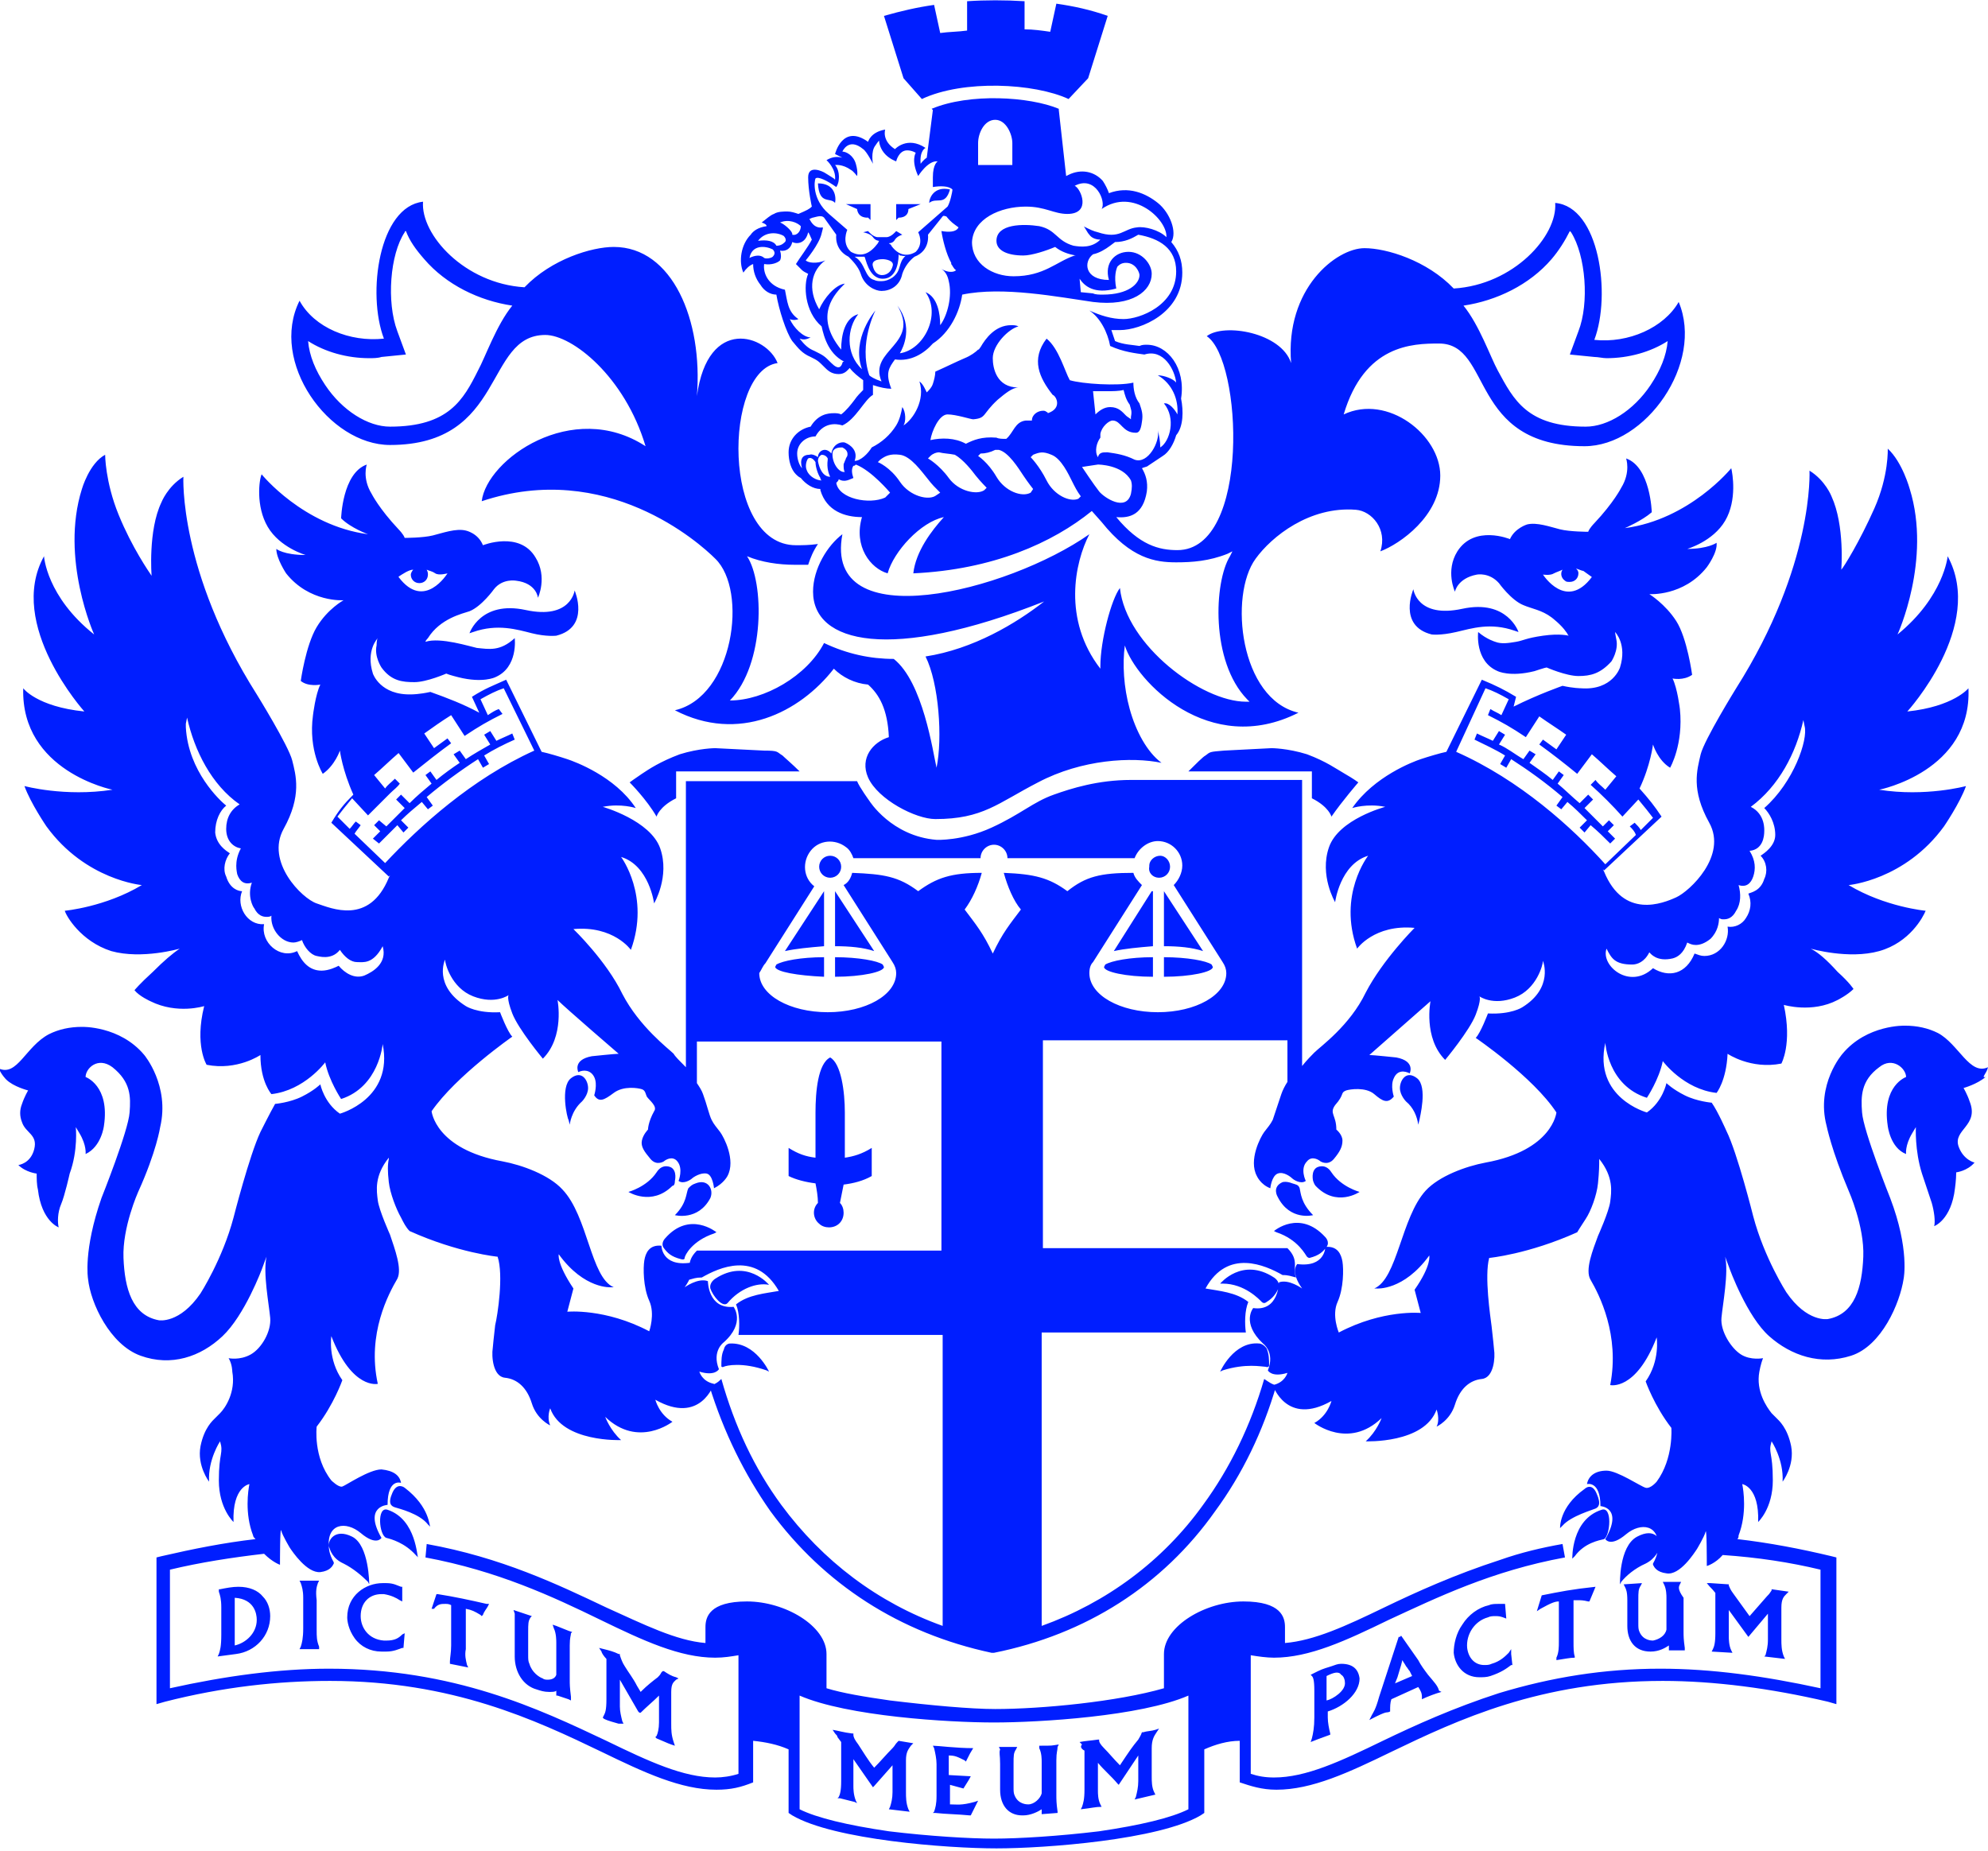<svg version="1.1" id="Layer_1" xmlns:x="ns_extend;" xmlns:i="ns_ai;" xmlns:graph="ns_graphs;" xmlns="http://www.w3.org/2000/svg" xmlns:xlink="http://www.w3.org/1999/xlink" x="0px" y="0px" viewBox="0 0 162.6 151.4" style="enable-background:new 0 0 162.6 151.4;" xml:space="preserve">
 <style type="text/css">
  .st0{fill:#001EFF;}
 </style>
 <path class="st0" d="M148.9,128.4v9.7c-4.6-1-8.9-1.6-13.1-1.6c-4.6,0-8.9,0.7-13.2,2c-3.7,1.2-6.8,2.6-9.5,3.9
	c-3.5,1.7-6.3,3-8.9,3c-0.7,0-1.3-0.1-1.9-0.3v-9.7c0.6,0.1,1.3,0.2,1.9,0.2c2.9,0,5.9-1.4,9.4-3.1c3.9-1.8,8.4-4,14.4-5.1l-0.2-1.1
	c-1.7,0.3-3.4,0.7-5.1,1.3c-3.7,1.2-6.8,2.6-9.5,3.9c-3.1,1.5-5.7,2.7-8.1,2.9v-1.3c0-0.8-0.3-2.1-3.4-2.1s-6.5,2-6.5,4.3v2.8
	c-3.8,1.1-10,1.7-13.8,1.7c-2,0-5.3-0.3-8.6-0.7c-2.1-0.3-3.9-0.6-5.2-1v-2.8c0-2.3-3.4-4.3-6.5-4.3c-3.1,0-3.4,1.3-3.4,2.1v1.3
	c-2.4-0.2-5-1.5-8.1-2.9c-4-1.9-8.6-4.1-14.7-5.2l-0.1,1.1c5.9,1.1,10.4,3.2,14.3,5.1c3.5,1.7,6.5,3.1,9.4,3.1
	c0.7,0,1.3-0.1,1.9-0.2v9.7c-0.6,0.2-1.3,0.3-1.9,0.3c-2.6,0-5.4-1.3-8.9-3c-5.5-2.6-12.4-5.9-22.7-5.9c-4.1,0-8.5,0.6-13,1.6v-9.7
	c2.5-0.6,5.1-1,7.7-1.3c0.7,0.7,1.3,0.9,1.3,0.9c0-0.3,0-3.2,0.1-2.8c0.1,0.4,0.7,1.4,0.7,1.4c0.2,0.3,1.4,2.1,2.5,2
	c0.8-0.1,1-0.5,1.1-0.7l0-0.1c-0.4-0.7-0.4-1.2-0.4-1.2c-0.2-2,1.4-2.2,2.6-1.2c1.3,1.1,1.7,0.4,1.7,0.4c-1.5-2.6,0.5-2.7,0.5-2.7
	c0-2.2,1.1-1.8,1.1-1.8c-0.1-0.6-0.6-1-1.6-1.1c-1,0-2.9,1.3-3.2,1.4s-0.9-0.5-0.9-0.5c-1.5-1.9-1.2-4.4-1.2-4.4
	c1.4-1.8,2.1-3.8,2.1-3.8c-1.2-1.7-0.9-3.6-0.9-3.6c1.7,4.4,3.8,3.9,3.8,3.9c-0.9-4.1,0.9-7.4,1.6-8.6c0.4-0.8-0.2-2.4-0.6-3.6
	c0,0-0.9-2-1-2.8s-0.3-2,0.9-3.5l0,0.1c-0.1,0.5-0.1,1,0,1.9s0.6,2.2,1,2.9c0.2,0.4,0.4,0.8,0.7,1.1c4,1.8,7.2,2.1,7.2,2.1
	c0.5,1.5,0,4.8-0.2,5.6c-0.1,0.8-0.2,1.9-0.2,1.9c-0.1,0.6,0,2.3,1,2.4s1.8,0.8,2.2,2.1s1.5,1.8,1.5,1.8c-0.3-0.7,0-1.4,0-1.4
	c1,2.8,5.8,2.6,5.8,2.6c-0.9-0.8-1.3-1.9-1.3-1.9c2.7,2.6,5.5,0.4,5.5,0.4c-1.1-0.6-1.4-1.8-1.4-1.8c3.7,2.1,4.8-1.3,4.8-1.3
	c-1-0.2-1.2-1-1.2-1c1.3,0.4,1.6-0.2,1.6-0.2c-0.6-1.5,0.4-2.2,0.4-2.2c1.8-1.6,0.8-2.9,0.8-2.9c-2.1,0.2-2.1-2.1-2.1-2.1
	c-0.8-0.3-1.9,0.5-1.9,0.5c1-1.4,0.4-2,0.4-2c-2.3,0.3-2.3-1.4-2.3-1.4c-1-0.1-1.3,0.6-1.4,1.2s-0.1,2.2,0.4,3.3s0,2.5,0,2.5
	c-3.6-1.9-6.7-1.6-6.7-1.6l0.5-1.9c-1.4-2.1-1.2-2.8-1.2-2.8c2.1,2.9,4.3,2.7,4.3,2.7l0.2,0h0c-1.9-0.8-2.1-5.8-4.2-8
	c-1.1-1.2-3.3-2-4.9-2.3c-5.5-1-5.8-4.1-5.8-4.1l0,0c2-2.9,6.6-6.1,6.6-6.1c-0.4-0.4-1-2-1-2c-1.9,0.1-2.8-0.5-2.8-0.5
	c-2.7-1.7-1.7-3.8-1.7-3.8c0,0.3,0.5,2.3,2.3,3c1.8,0.7,2.9-0.1,2.9-0.1s-0.2,0.2,0.3,1.5c0.5,1.3,2.5,3.7,2.5,3.7
	c1.8-1.8,1.2-4.8,1.2-4.8c0.7,0.7,5,4.4,5,4.4c-0.3,0-2.2,0.2-2.2,0.2c-1.6,0.3-1.1,1.3-1.1,1.3c0.4-0.2,1-0.2,1.3,0.4
	c0.3,0.6,0,1.5,0,1.5c0.4,0.6,0.8,0.4,1.6-0.2s2-0.4,2.3-0.3s0.3,0.4,0.4,0.6c0.2,0.3,0.9,0.8,0.6,1.2C53,91.8,53,92.4,53,92.4
	s-0.4,0.4-0.5,0.9s0.2,0.9,0.7,1.5s1.1,0.2,1.1,0.2c0.1-0.1,0.7-0.5,1.1,0c0.5,0.6,0.1,1.6,0.1,1.6c0.4,0.3,1-0.1,1.1-0.2
	s0.7-0.5,1.2-0.4s0.6,1.2,0.6,1.2c0.8-0.4,1.1-1,1.1-1c0.7-1.3-0.3-3.2-0.6-3.6s-0.5-0.6-0.7-1s-0.4-1.3-0.7-2.1
	c-0.1-0.3-0.3-0.6-0.5-0.9v-3.4h20v17.1h-20c-1,1-0.4,1.6-0.7,2.4c0.4-0.1,0.6-0.2,1.1-0.2c1.4-0.8,4.4-2.2,6.3,1.1
	c-1.1,0.2-2.5,0.3-3.5,1.1c0.3,0.7,0.3,1.8,0.2,2.5h16.7v23.8c-5.3-1.9-9.8-5.3-13.2-9.9c-2.2-3-3.8-6.4-4.9-10.3
	c-0.3,0.3-0.6,0.5-1,0.5c1.2,3.9,2.9,7.3,5,10.3c4.4,6,10.6,10,18.1,11.6l0.1,0l0.1,0c7.5-1.5,13.8-5.5,18.1-11.6
	c2.2-3,3.9-6.5,5-10.3c-0.3,0-0.7-0.3-1-0.5c-1.1,3.8-2.8,7.3-5,10.3c-3.3,4.6-7.9,8-13.2,9.9V109h16.7c-0.1-0.7-0.1-1.8,0.2-2.5
	c-1-0.8-2.4-0.9-3.5-1.1c1.8-3.3,4.9-1.9,6.3-1.1c0.5,0,0.7,0.1,1.1,0.2c-0.3-0.8,0.3-1.4-0.7-2.4h-20V85.1h20v3.4
	c-0.2,0.3-0.4,0.7-0.5,1l-0.7,2.1c-0.2,0.4-0.4,0.6-0.7,1s-1.3,2.3-0.6,3.6c0,0,0.3,0.7,1.1,1c0,0,0.1-1,0.6-1.2s1.1,0.3,1.2,0.4
	s0.7,0.5,1.1,0.2c0,0-0.5-1,0.1-1.6c0.4-0.5,1-0.1,1.1,0c0,0,0.6,0.4,1.1-0.2s0.7-1,0.7-1.5s-0.5-0.9-0.5-0.9c0-1.2-0.6-1.3-0.1-2
	c0.8-0.9,0.4-1,0.9-1.2c0.3-0.1,1.6-0.3,2.3,0.3s1.1,0.8,1.6,0.2c0,0-0.3-0.9,0-1.5c0.3-0.7,0.9-0.6,1.3-0.4c0,0,0.5-1-1.1-1.3
	c0,0-1.9-0.2-2.2-0.2l5-4.4c0,0-0.6,3,1.2,4.8c0,0,2-2.4,2.5-3.7c0.5-1.3,0.3-1.5,0.3-1.5s1.1,0.8,2.9,0.1c1.8-0.7,2.3-2.7,2.3-3
	c0,0,0.9,2.2-1.7,3.8c0,0-0.9,0.6-2.8,0.5c0,0-0.6,1.6-1,2c0,0,4.7,3.2,6.6,6.1l0,0c0,0-0.3,3.1-5.8,4.1c-1.6,0.3-3.8,1.1-4.9,2.3
	c-2,2.2-2.3,7.2-4.2,8h0l0.2,0c0,0,2.2,0.2,4.3-2.7c0,0,0.2,0.8-1.2,2.8l0.5,1.9c0,0-3.1-0.3-6.7,1.6c0,0-0.6-1.4-0.1-2.5
	s0.5-2.7,0.4-3.3s-0.4-1.3-1.4-1.2c0,0,0,1.7-2.3,1.4c0,0-0.6,0.6,0.4,2c0,0-1.1-0.8-1.9-0.5c0,0,0,2.4-2.1,2.1c0,0-1,1.2,0.8,2.9
	c0,0,1,0.7,0.4,2.2c0,0,0.3,0.6,1.6,0.2c0,0-0.2,0.8-1.2,1c0,0,1.1,3.4,4.8,1.3c0,0-0.3,1.2-1.4,1.8c0,0,2.8,2.2,5.5-0.4
	c0,0-0.4,1.1-1.3,1.9c0,0,4.8,0.2,5.8-2.6c0,0,0.3,0.8,0,1.4c0,0,1.1-0.5,1.5-1.8s1.2-2,2.2-2.1s1.1-1.8,1-2.4c0,0-0.1-1.1-0.2-1.9
	s-0.6-4.1-0.2-5.6c0,0,3.2-0.3,7.2-2.1c0,0,0.3-0.5,0.7-1.1s0.9-1.9,1-2.9s0.1-1.5,0.1-1.9l0-0.1c1.2,1.5,1,2.7,0.9,3.5
	s-1,2.8-1,2.8c-0.4,1.1-1.1,2.8-0.6,3.6c0.7,1.2,2.4,4.5,1.6,8.6c0,0,2.1,0.5,3.8-3.9c0,0,0.3,1.9-0.9,3.6c0,0,0.7,2,2.1,3.8
	c0,0,0.2,2.5-1.2,4.4c0,0-0.5,0.6-0.9,0.5s-2.3-1.4-3.2-1.4c-1,0-1.5,0.5-1.6,1.1c0,0,1.1-0.3,1.1,1.8c0,0,1.9,0.1,0.4,2.7
	c0,0,0.4,0.7,1.7-0.4c1.2-1,2.8-0.8,2.6,1.2c0,0,0,0.5-0.4,1.2l0,0.1c0.1,0.2,0.3,0.6,1.1,0.7c1.1,0.2,2.3-1.7,2.5-2
	c0,0,0.6-1,0.7-1.4c0.1-0.4,0.1,2.5,0.1,2.8c0,0,0.7-0.2,1.3-0.9C143.8,127.4,146.4,127.8,148.9,128.4L148.9,128.4z M97.2,143.9v4.1
	c-1.4,0.7-3.9,1.3-7.3,1.8c-3.3,0.4-6.6,0.6-8.6,0.6s-5.3-0.2-8.6-0.6c-3.4-0.5-5.9-1.1-7.3-1.8v-9.3c3.9,1.7,12.2,2.2,15.9,2.2
	s12-0.5,15.9-2.2V143.9z M29.8,79.8c-0.8,0.3-1.6-0.2-2.1-0.8c-0.2,0.1-0.8,0.4-1.4,0.4c-1,0-1.6-0.7-2-1.6c-1.4,0.7-3-0.7-2.7-2.2
	c-1.4,0.1-2.3-1.5-1.8-2.7c-0.3,0-1-0.2-1.3-1.2c-0.3-0.6-0.1-1.4,0.3-1.9c-0.3-0.2-1.1-0.7-1.2-1.7c0-1,0.4-1.8,0.9-2.2
	c-0.5-0.4-3.1-2.8-3.3-6.4c0,0,0-0.2,0-0.3c0,0,0.1-0.5,0.1-0.5c0.6,2.7,2,5.5,4.3,7.1c-0.7,0.4-1.1,1.1-1.1,2c0,1,0.6,1.5,1.2,1.6
	c-0.6,1.1-0.3,2-0.3,2.1c0.2,0.6,0.6,0.9,1.2,0.7c-0.4,1.1,0.1,2,0.2,2.1c0.3,0.6,0.7,0.7,1,0.7c0.1,0,0.3,0,0.4-0.1
	c-0.1,1.1,0.8,2.2,1.8,2.2c0.2,0,0.5-0.1,0.7-0.2c0.2,0.6,0.7,1.2,1.2,1.3c0.1,0,1.2,0.4,1.9-0.5c0.4,0.6,0.9,1,1.4,1
	c0.5,0,1.3,0.2,2.1-1.3C31.7,78.8,30.5,79.5,29.8,79.8L29.8,79.8z M31.5,70.6l-2.5-2.4c0.1-0.2,0.3-0.4,0.5-0.7l-0.4-0.3
	c-0.2,0.2-0.3,0.4-0.5,0.6l-1-1c0.3-0.4,0.7-0.9,1.2-1.5l1.3,1.4c0.6-0.6,1.2-1.2,1.8-1.8c0.3-0.3,0.6-0.5,0.8-0.8l-0.4-0.4
	c-0.3,0.3-0.6,0.5-0.8,0.8l-0.9-1.1c0.7-0.6,1.3-1.2,2-1.8l1.2,1.6c1-0.8,2-1.6,3.1-2.4l-0.3-0.4c-0.4,0.3-0.7,0.5-1.1,0.8l-0.8-1.2
	c0.7-0.5,1.4-1,2.2-1.5l1.1,1.7c1.2-0.8,1.9-1.2,3.1-1.8L40.8,58c-0.3,0.1-0.6,0.3-0.9,0.5l-0.6-1.3c0.7-0.4,1.3-0.7,1.9-0.9
	l2.5,5.1C38.6,63.7,34.3,67.6,31.5,70.6L31.5,70.6z M62.6,78.8l4-6.3c-0.9-0.7-1-2-0.3-2.9c0.7-0.9,2-1,2.9-0.3
	c0.3,0.2,0.5,0.6,0.6,0.9h10.4v0c0-0.6,0.5-1.1,1.1-1.1c0.6,0,1.1,0.5,1.1,1.1v0h10.4c0.3-0.8,1.1-1.4,1.9-1.4c1.1,0,2,0.9,2,2
	c0,0.6-0.3,1.2-0.7,1.6l4,6.3c0.2,0.3,0.3,0.6,0.3,0.9c0,1.8-2.5,3.2-5.6,3.2s-5.6-1.4-5.6-3.2c0-0.4,0.1-0.7,0.3-0.9l4-6.3
	c-0.3-0.3-0.6-0.6-0.7-1c-2.7,0-3.9,0.3-5.4,1.5c-1.5-1.1-2.7-1.4-5.2-1.5c0.3,1.1,0.8,2.3,1.4,3c-0.9,1.2-1.5,1.9-2.3,3.6
	c-0.8-1.7-1.4-2.4-2.3-3.6c0.6-0.8,1.1-1.9,1.4-3c-2.5,0-3.7,0.4-5.2,1.5c-1.6-1.2-2.8-1.4-5.4-1.5c-0.1,0.4-0.3,0.8-0.7,1l4,6.3
	c0.2,0.3,0.3,0.6,0.3,0.9c0,1.8-2.5,3.2-5.6,3.2s-5.6-1.4-5.6-3.2C62.3,79.3,62.4,79,62.6,78.8L62.6,78.8z M121.5,56.3
	c0.6,0.2,1.2,0.5,1.9,0.9l-0.6,1.3c-0.3-0.2-0.6-0.3-0.9-0.5l-0.2,0.5c1.2,0.6,1.9,1,3.1,1.8l1.1-1.7c0.7,0.5,1.5,1,2.2,1.5
	l-0.8,1.2l-1.1-0.8l-0.3,0.4c1.1,0.8,2,1.5,3.1,2.4l1.2-1.6c0.7,0.6,1.3,1.2,2,1.8l-0.9,1.1c-0.3-0.3-0.6-0.5-0.8-0.8l-0.4,0.4
	c0.9,0.8,1.8,1.7,2.6,2.6l1.3-1.4c0.5,0.6,0.9,1.1,1.2,1.5l-1,1c-0.1-0.2-0.3-0.4-0.5-0.6l-0.4,0.3c0.2,0.2,0.4,0.4,0.5,0.7
	l-2.5,2.4c-2.7-3-7-6.9-12.2-9.2L121.5,56.3z M131.4,77.6c0.4,0.8,0.7,1.3,2.1,1.3c0.4,0,1-0.2,1.4-1c0.1,0.1,0.6,0.8,1.9,0.5
	c0.4-0.1,0.9-0.4,1.2-1.3c0.2,0.1,0.4,0.2,0.7,0.2s0.7-0.1,1.2-0.5c0.6-0.6,0.7-1.3,0.7-1.7c0.2,0.1,0.2,0.1,0.4,0.1
	c0.3,0,0.7-0.1,1-0.7c0.4-0.6,0.4-1.4,0.2-2.1c0.6,0.2,1-0.1,1.2-0.7c0.2-0.6,0.2-1.3-0.3-2.1c1.1-0.1,1.2-1.2,1.2-1.6
	c0-0.1,0.1-1.4-1.1-2c2.3-1.7,3.7-4.4,4.3-7.1c0,0,0.1,0.5,0.1,0.5c0.3,1.1-0.9,4.6-3.3,6.7c0.4,0.4,0.9,1.2,0.9,2.2
	c0,0.9-0.9,1.5-1.2,1.7c0.5,0.5,0.6,1.3,0.3,1.9c-0.3,1-1.1,1.1-1.3,1.2c0.3,0.7,0.2,1.4-0.2,2c-0.3,0.5-0.9,0.8-1.5,0.7
	c0.2,1.1-0.6,2.4-1.9,2.4c-0.3,0-0.5-0.1-0.8-0.2c-0.7,1.7-2.1,2-3.4,1.2C133.3,81,130.9,79,131.4,77.6L131.4,77.6z M33.2,46.8
	c0.2-0.1,0.4-0.2,0.6-0.2c-0.1,0.1-0.2,0.3-0.2,0.4c0,0.4,0.3,0.7,0.7,0.7c0.4,0,0.7-0.3,0.7-0.7c0-0.1,0-0.2-0.1-0.4
	c0.2,0.1,0.4,0.1,0.7,0.3c0.3,0.2,1,0,1,0l0,0c0,0-1.9,3.1-4,0.3C32.5,47.2,33.2,46.8,33.2,46.8z M126.2,47L126.2,47
	c0,0,0.6,0.1,0.9-0.1c0.2-0.1,0.5-0.2,0.7-0.3c-0.2,0.3-0.1,0.7,0.2,0.9c0.1,0.1,0.2,0.1,0.4,0.1c0.4,0,0.7-0.3,0.7-0.7
	c0-0.2-0.1-0.3-0.2-0.4c0.3,0.1,0.5,0.2,0.6,0.2l0.7,0.5C128.1,50,126.2,47,126.2,47L126.2,47z M162.6,87.3
	c-1.5,0.7-2.4-1.9-4.1-2.8c-0.8-0.4-1.7-0.6-2.7-0.6c0,0-3.1-0.1-5.1,2.3c0,0-2.2,2.5-1.3,5.9c0,0,0.4,2,1.8,5.3
	c0,0,1.3,2.9,1.2,5.4s-0.7,4.7-2.9,5.1c0,0-1.7,0.3-3.4-2.2c0,0-1.8-2.8-2.7-6.2c0,0-1.3-5.2-2.2-7c0,0-0.7-1.6-1.2-2.3
	c0,0-1.2-0.1-2.2-0.6s-1.5-1-1.5-1s-0.3,1.5-1.6,2.4c0,0-4.4-1.2-3.4-5.7c0,0,0.2,3.5,3.4,4.5c0,0,1-1.5,1.3-3c0,0,1.7,2.3,4.4,2.6
	c0,0,0.8-1,0.9-3.2c0,0,1.9,1.3,4.4,0.8c0,0,0.9-1.6,0.2-4.8c0,0,2.3,0.7,4.4-0.4c0,0,0.8-0.4,1.3-0.9c0,0-0.3-0.5-1.3-1.4
	c-0.9-1-1.6-1.6-2.2-1.9c0,0,3.1,0.9,5.6,0.2c2.5-0.7,3.6-2.8,3.8-3.3c0,0-3.3-0.3-6.3-2.1c0,0,4.6-0.4,7.8-4.8c0,0,1.3-1.9,1.8-3.3
	c0,0-3.3,0.9-7.1,0.3c0,0,7.6-1.5,7.3-8.3c0,0-1.2,1.5-5,1.9c0,0,6.4-7,3.3-12.7c0,0-0.3,3.3-4.1,6.4c0,0,2.8-6.1,1-11.9
	c0,0-0.6-2.2-1.8-3.3c0,0,0.1,2.2-1.1,4.9s-2.5,4.8-2.7,5c0,0,0.3-3.6-0.8-6c0,0-0.5-1.3-1.8-2.1c0,0,0.4,7.7-6,17.8
	c0,0-2.6,4.2-2.9,5.4c-0.3,1.3-0.8,2.9,0.7,5.6s-1.6,5.6-2.7,6.1s-4.3,1.8-5.9-2.1l-0.1-0.2l0.1,0.1l4.7-4.4c-0.6-0.9-1-1.4-1.8-2.3
	c0.9-1.9,1.1-3.6,1.1-3.6s0.4,1.3,1.4,1.9c0,0,1.1-1.9,0.8-4.8c0,0-0.2-1.7-0.6-2.5c0,0,0.9,0.2,1.6-0.3c0,0-0.4-3-1.3-4.4
	s-2.2-2.2-2.2-2.2s2.8,0.2,4.7-2.2c0,0,0.9-1.2,0.8-2c0,0-0.7,0.5-2.4,0.5c0,0,2.1-0.6,3.1-2.3s0.6-3.9,0.5-4.3c0,0-3.4,4.2-8.7,4.9
	c0,0,1.4-0.6,2.2-1.3c0,0-0.1-3.7-2.1-4.4c0,0,0.4,1.1-0.4,2.4c0,0-0.6,1.2-2.2,2.9c0,0-0.4,0.4-0.5,0.7c0,0-1.5,0-2.3-0.2
	s-1.9-0.6-2.7-0.4c0,0-1,0.3-1.4,1.2c0,0-2.9-1.2-4.3,1c-1,1.6-0.2,3.3-0.2,3.3s0.2-1.1,1.8-1.4c0,0,1-0.2,1.8,0.7c0,0,1,1.4,2,1.8
	c0.7,0.3,1.5,0.4,2.3,1c0,0,0.8,0.6,1.2,1.2c0.1,0.1,0.1,0.2,0.2,0.3c0,0-0.7-0.2-2.1,0s-1.6,0.4-2.2,0.5s-1.2,0.2-1.7,0
	c0,0-0.7-0.2-1.4-0.8c0,0-0.3,2.4,1.6,3.2c0,0,1,0.5,3,0c0,0,0.9-0.3,1-0.3c0,0,1.6,0.7,2.6,0.7c1,0,1.8-0.2,2.7-1.2
	c0,0,0.6-0.9,0.4-1.8c0,0-0.1-0.5-0.1-0.6c0,0,1,1,0.4,2.9c0,0-0.6,1.9-3.2,1.7c0,0-0.6,0-1.5-0.2c0,0-2,0.7-4,1.7L124,57
	c-1-0.6-1.6-0.9-2.8-1.4l-2.9,5.9c-0.5,0.1-1.5,0.4-2.1,0.6c-0.6,0.2-3.8,1.4-5.6,4c0,0,1.2-0.4,2.7-0.1c0,0-3.8,1-4.6,3.3
	s0.5,4.5,0.5,4.5s0.4-3.1,2.7-3.8c0,0-2.5,3.2-0.9,7.6c0,0,1.4-2,4.7-1.7c0,0-2.6,2.6-4,5.3c-1.3,2.7-3.7,4.4-4.2,4.9
	c-0.2,0.2-0.6,0.6-1,1.1V63.8h-14c-2.7,0-4.9,0.7-6.3,1.2c-1.7,0.6-2.7,1.6-5.1,2.7s-4.5,1-4.5,1c-3.7-0.3-5.5-3.2-5.5-3.2
	s-0.8-1.1-1-1.6H56.1v23.4c-0.5-0.5-0.9-0.9-1-1.1c-0.4-0.4-2.8-2.2-4.2-4.9c-1.3-2.7-4-5.3-4-5.3c3.3-0.3,4.7,1.7,4.7,1.7
	c1.6-4.4-0.8-7.6-0.8-7.6c2.3,0.7,2.7,3.8,2.7,3.8s1.3-2.2,0.5-4.5S49.3,66,49.3,66c1.5-0.3,2.7,0.1,2.7,0.1c-1.7-2.6-5-3.8-5.6-4
	c-0.6-0.2-1.6-0.5-2.1-0.6l-2.9-5.9c-1.1,0.5-1.7,0.7-2.8,1.4l0.6,1.3c-1.3-0.7-2.6-1.2-4-1.7c-0.9,0.2-1.5,0.2-1.5,0.2
	c-2.6,0.1-3.2-1.7-3.2-1.7c-0.6-1.9,0.4-2.9,0.4-2.9c-0.1,0.1-0.1,0.6-0.1,0.6c-0.2,0.9,0.4,1.8,0.4,1.8c0.8,1.1,1.7,1.2,2.7,1.2
	s2.6-0.7,2.6-0.7c0.2,0.1,1,0.3,1,0.3c2,0.5,3,0,3,0c1.9-0.8,1.6-3.2,1.6-3.2c-1.2,1.1-2.1,0.9-3.1,0.8c-0.5-0.1-3-0.9-4.2-0.5
	c0-0.1,0.2-0.3,0.2-0.3c1-1.6,2.8-2,3.4-2.2c1-0.4,2-1.8,2-1.8c0.7-0.9,1.8-0.7,1.8-0.7c1.7,0.2,1.8,1.4,1.8,1.4s0.8-1.7-0.2-3.3
	c-1.3-2.2-4.3-1-4.3-1c-0.4-1-1.4-1.2-1.4-1.2c-0.8-0.2-1.9,0.2-2.7,0.4s-2.3,0.2-2.3,0.2c-0.1-0.3-0.5-0.7-0.5-0.7
	c-1.6-1.7-2.2-2.9-2.2-2.9c-0.8-1.3-0.4-2.4-0.4-2.4c-2,0.7-2.1,4.4-2.1,4.4c0.8,0.8,2.2,1.3,2.2,1.3c-5.3-0.7-8.7-4.9-8.7-4.9
	c-0.2,0.4-0.5,2.6,0.5,4.3s3.1,2.3,3.1,2.3c-1.8,0-2.4-0.5-2.4-0.5c0,0.8,0.8,2,0.8,2c1.9,2.4,4.7,2.2,4.7,2.2s-1.3,0.7-2.2,2.2
	s-1.3,4.4-1.3,4.4c0.6,0.5,1.6,0.3,1.6,0.3c-0.4,0.8-0.6,2.5-0.6,2.5c-0.4,2.9,0.8,4.8,0.8,4.8c1-0.7,1.4-1.9,1.4-1.9
	s0.2,1.6,1.1,3.6c-0.8,0.8-1.2,1.3-1.8,2.3l4.7,4.4l0.1-0.1l-0.1,0.2c-1.6,3.9-4.7,2.5-5.9,2.1s-4.2-3.4-2.7-6.1s1-4.4,0.7-5.6
	c-0.3-1.2-2.9-5.4-2.9-5.4c-6.4-10.1-6-17.8-6-17.8c-1.3,0.8-1.8,2.1-1.8,2.1c-1.1,2.3-0.8,6-0.8,6c-0.2-0.3-1.6-2.3-2.7-5
	s-1.1-4.9-1.1-4.9C7.3,37.9,6.7,40,6.7,40c-1.8,5.7,1,11.9,1,11.9c-3.9-3.1-4.1-6.4-4.1-6.4c-3.1,5.6,3.3,12.7,3.3,12.7
	c-3.9-0.4-5-1.9-5-1.9c-0.2,6.8,7.3,8.3,7.3,8.3C5.3,65.2,2,64.3,2,64.3c0.5,1.4,1.8,3.3,1.8,3.3c3.2,4.4,7.8,4.8,7.8,4.8
	c-3,1.8-6.3,2.1-6.3,2.1c0.1,0.4,1.3,2.5,3.8,3.3c2.5,0.7,5.6-0.2,5.6-0.2c-0.6,0.4-1.3,1-2.2,1.9C11.4,80.5,11,81,11,81
	c0.4,0.5,1.3,0.9,1.3,0.9c2.2,1.1,4.4,0.4,4.4,0.4c-0.8,3.2,0.2,4.8,0.2,4.8c2.5,0.5,4.4-0.8,4.4-0.8c0,2.2,0.9,3.2,0.9,3.2
	c2.7-0.3,4.4-2.6,4.4-2.6c0.3,1.5,1.3,3,1.3,3c3.1-1,3.4-4.5,3.4-4.5c0.9,4.5-3.5,5.7-3.5,5.7c-1.3-0.9-1.6-2.4-1.6-2.4
	s-0.5,0.5-1.5,1s-2.2,0.6-2.2,0.6c-0.4,0.7-1.2,2.3-1.2,2.3c-0.9,1.9-2.2,7-2.2,7c-0.9,3.4-2.7,6.2-2.7,6.2
	c-1.7,2.5-3.4,2.2-3.4,2.2c-2.2-0.4-2.8-2.6-2.9-5.1c-0.1-2.5,1.2-5.4,1.2-5.4c1.5-3.3,1.8-5.3,1.8-5.3c0.8-3.4-1.3-5.9-1.3-5.9
	c-2-2.4-5.1-2.3-5.1-2.3c-1,0-1.9,0.2-2.7,0.6c-1.9,1-2.6,3.5-4.1,2.8c0.2,0.5,0.6,0.9,0.6,0.9c0.6,0.6,1.8,0.9,1.8,0.9
	s-0.3,0.5-0.5,1.1c-0.2,0.5-0.2,1,0,1.5c0.3,0.9,1.3,1,1,2.2s-1.3,1.3-1.3,1.3C2.1,95.9,3,96,3,96c0,0.4,0,0.9,0.1,1.3
	c0.3,2.6,1.7,3.1,1.7,3.1c-0.1-0.4-0.1-1.2,0.2-1.9S5.7,96,5.7,96c0.7-1.9,0.5-3.8,0.5-3.8l0.3,0.5c0.6,1,0.5,1.7,0.5,1.7
	c1.3-0.6,1.5-2.3,1.5-2.3c0.5-3.3-1.5-4-1.5-4c0-0.7,1-1.7,2.2-0.8c1.5,1.2,1.5,2.4,1.4,3.7c-0.1,1.5-2.3,7-2.3,7
	c-1.5,4.3-1.1,6.6-1.1,6.6c0.2,2,1.8,5.4,4.3,6.3s4.9,0.1,6.7-1.6s3.2-5.4,3.3-5.7s0.3-0.8,0.3-0.8c-0.3,1.3,0.2,3.9,0.3,5
	c0.1,1.1-0.7,2.5-1.6,3s-1.8,0.3-1.8,0.3c0.3,0.5,0.3,1.1,0.3,1.1c0.3,1.7-0.6,3-1,3.4c-0.1,0.1-0.4,0.4-0.4,0.4
	c-0.2,0.2-0.9,0.8-1.2,2.3c-0.3,1.6,0.7,2.9,0.7,2.9c-0.1-1.8,0.9-3.3,0.9-3.3c0.3,1-0.1,0.9-0.1,3.2c0,2.3,1.2,3.4,1.2,3.4
	c-0.1-2.9,1.3-3.1,1.3-3.1c-0.1,0.5-0.4,2.4,0.3,4.2c0,0.1,0.1,0.2,0.2,0.3c-2.6,0.3-5.1,0.8-7.7,1.4l-0.4,0.1v12l0.7-0.2
	c4.7-1.2,9.2-1.7,13.5-1.7c10,0,16.8,3.2,22.2,5.8c3.5,1.7,6.5,3.1,9.4,3.1c1.2,0,2-0.2,3-0.6v-3.4c1,0.1,2,0.3,2.9,0.7v5.2l0.3,0.2
	c3.4,2,12.7,2.7,16.7,2.7s13.3-0.7,16.7-2.7l0.3-0.2v-5.2c0.9-0.4,1.9-0.7,2.9-0.7v3.4c0.9,0.3,1.8,0.6,3,0.6c2.9,0,5.9-1.4,9.4-3.1
	c5.4-2.6,12.2-5.8,22.2-5.8c4.2,0,8.8,0.6,13.5,1.7l0.7,0.2v-12l-0.4-0.1c-2.5-0.6-5.1-1.1-7.7-1.4c0.1-0.1,0.1-0.2,0.1-0.3
	c0.7-1.8,0.4-3.7,0.3-4.2c0,0,1.4,0.2,1.3,3.1c0,0,1.2-1.1,1.2-3.4c0-2.4-0.4-2.2-0.1-3.2c0,0,1,1.5,0.9,3.3c0,0,1-1.3,0.7-2.9
	c-0.3-1.5-1-2.1-1.2-2.3c0,0-0.3-0.3-0.4-0.4c-0.4-0.5-1.3-1.8-1-3.4c0,0,0.1-0.6,0.3-1.1c0,0-1,0.2-1.8-0.3s-1.7-1.9-1.6-3
	c0.1-1.1,0.6-3.7,0.3-5l0.3,0.8c0.1,0.3,1.5,4.1,3.3,5.7s4.2,2.4,6.7,1.6s4-4.3,4.3-6.3c0,0,0.5-2.4-1.1-6.6c0,0-2.2-5.5-2.3-7
	c-0.1-1.3-0.1-2.6,1.4-3.7c1.1-0.9,2.2,0.1,2.2,0.8c0,0-2,0.7-1.5,4c0,0,0.2,1.8,1.5,2.3c0,0-0.1-0.7,0.5-1.7l0.3-0.5
	c0,0-0.1,1.9,0.5,3.8l0.8,2.4c0.2,0.7,0.3,1.5,0.2,1.9c0,0,1.4-0.5,1.7-3.1c0,0,0.1-0.7,0.1-1.3c0,0,0.9-0.1,1.5-0.8
	c0,0-0.9-0.2-1.3-1.3c-0.5-1.4,1.7-1.7,0.9-3.7c-0.2-0.6-0.5-1.1-0.5-1.1s1.1-0.3,1.8-0.9C162,88.2,162.5,87.8,162.6,87.3
	L162.6,87.3z M131.7,69l0.4-0.4c-0.2-0.2-0.4-0.4-0.6-0.6l0.5-0.5l-0.4-0.4l-0.5,0.5c-0.5-0.5-1-1-1.5-1.5l0.7-0.7l-0.4-0.4
	l-0.7,0.7c-0.6-0.5-1.2-1.1-1.8-1.6l0.5-0.7l-0.4-0.3l-0.5,0.7c-0.6-0.5-1.2-0.9-1.9-1.4l0.5-0.7l-0.5-0.3l-0.5,0.7
	c-0.7-0.4-1.3-0.9-2-1.2l0.5-0.8l-0.5-0.3l-0.5,0.8c-0.4-0.2-0.9-0.4-1.3-0.6l-0.2,0.5c0.8,0.4,1.7,0.8,2.5,1.3l-0.4,0.7l0.5,0.3
	l0.4-0.7c1.4,0.9,2.8,1.9,4.2,3.1l-0.5,0.7l0.4,0.3l0.5-0.6c0.6,0.5,1.1,1,1.6,1.5l-0.6,0.6l0.4,0.4l0.5-0.6
	C130.7,68,131.2,68.5,131.7,69L131.7,69z M117.1,51.9c0,0,0.7,0.1,2-0.2s2.8-0.8,4.8-0.1l0.3,0.1c0,0-0.9-2.7-4.6-1.9s-4-1.6-4-1.6
	S114.3,51.2,117.1,51.9L117.1,51.9z M134.6,127.9c0.8-0.4,1.1-1.1,1.2-1.4c0.1-0.5-0.4-1.6-1.9-0.8s-1.4,3.9-1.4,3.9l0.1-0.2
	C133,128.9,133.7,128.3,134.6,127.9z M131,123.5c-2.5,0.8-2.4,4-2.4,4l0.2-0.2c0.8-1.1,2-1.3,2.4-1.4
	C131.7,125.6,131.9,123.2,131,123.5z M130.6,122.2c-0.4-1-1-0.4-1-0.4c-2.1,1.5-2,3.2-2,3.2l0.2-0.2c0.7-0.8,2.5-1.3,2.7-1.4
	S131,123.1,130.6,122.2L130.6,122.2z M103,109.9c-2.1-0.2-3.2,2.3-3.2,2.3l0.2-0.1c1.9-0.6,3.2-0.3,3.5-0.3c0.3,0.1,0.3-0.1,0.3-0.1
	c0-0.5,0-0.9-0.2-1.4C103.3,109.9,103,109.9,103,109.9z M103.2,106.5c0.2,0.2,0.4,0,0.4,0c0.5-0.3,0.8-0.7,1-1.2
	c0.1-0.5-0.4-0.8-0.4-0.8c-2.6-1.7-4.4,0.5-4.4,0.5l0.2,0C101.8,105,103,106.3,103.2,106.5z M107.1,102.9c0.8-0.2,1.1-0.5,1.4-0.9
	s-0.1-0.8-0.1-0.8c-2.1-2.3-4.2-0.5-4.2-0.5l0.2,0.1c1.8,0.6,2.4,1.9,2.5,2S107.1,102.9,107.1,102.9z M107.4,99.4
	c-1-1-1-1.8-1.1-2.2c-0.1-0.3-0.3-0.3-0.6-0.4c-0.5-0.2-0.8-0.1-0.8-0.1c-0.9,0.4-0.4,1.2-0.4,1.2C105.5,99.9,107.4,99.4,107.4,99.4
	z M116,92l0.1-0.4c0-0.1,0.7-2.7-0.2-3.4c-0.9-0.7-1.4,0.2-1.4,0.8c0,0.6,0.5,1.1,0.5,1.1C115.6,90.6,115.9,91.3,116,92L116,92z
	 M107.6,97c1.7,1.8,3.6,0.5,3.6,0.5s-1.5-0.4-2.3-1.6c-0.5-0.8-1.2-0.4-1.2-0.4c-0.5,0.3-0.3,1.1-0.3,1.1
	C107.5,96.9,107.6,97,107.6,97z M108.9,66.8c0.9-1.3,2.2-2.8,2.2-2.8s-0.4-0.3-1.1-0.7s-1.5-1-3.1-1.6c-1.6-0.5-2.9-0.5-2.9-0.5
	l-3.9,0.2c-1.2,0.1-1.1,0.1-1.5,0.4c-0.2,0.1-0.8,0.7-1.4,1.3h10.1v2.2C108.7,66,108.9,66.8,108.9,66.8z M33.4,67.7l-0.6-0.6
	c0.5-0.5,1.1-1,1.7-1.5l0.5,0.6l0.4-0.3l-0.5-0.7c1.3-1.1,2.8-2.2,4.2-3.1l0.4,0.7l0.5-0.3l-0.4-0.7c0.8-0.5,1.6-0.9,2.5-1.3
	l-0.2-0.5c-0.4,0.2-0.9,0.4-1.3,0.6l-0.5-0.8l-0.5,0.3l0.5,0.8c-0.7,0.4-1.4,0.8-2,1.2l-0.5-0.7l-0.5,0.3l0.5,0.7
	c-0.6,0.4-1.3,0.9-1.9,1.4l-0.5-0.7l-0.4,0.3l0.5,0.7c-0.6,0.5-1.2,1-1.8,1.6l-0.7-0.7l-0.4,0.4l0.7,0.7c-0.5,0.5-1,1-1.5,1.5
	L31,67.1l-0.4,0.4l0.5,0.5l-0.6,0.6L31,69c0.5-0.5,1-1,1.5-1.5l0.5,0.6L33.4,67.7z M43,49.9c-3.7-0.8-4.6,1.9-4.6,1.9l0.3-0.1
	c2-0.7,3.6-0.2,4.8,0.1s2,0.2,2,0.2c2.8-0.7,1.5-3.7,1.5-3.7S46.7,50.7,43,49.9z M30.1,129.4l0.1,0.2c0,0,0-3.2-1.4-3.9
	s-2,0.3-1.9,0.8c0.1,0.3,0.3,1,1.2,1.4C28.9,128.3,29.6,128.9,30.1,129.4z M31.7,123.5c-0.9-0.3-0.7,2.1-0.1,2.3
	c0.4,0.1,1.5,0.4,2.4,1.4l0.2,0.2C34.1,127.5,34.1,124.3,31.7,123.5L31.7,123.5z M33.1,121.7c0,0-0.6-0.5-1,0.4s-0.1,1.1,0.2,1.2
	s2,0.5,2.7,1.4l0.2,0.2C35.1,124.9,35.2,123.3,33.1,121.7L33.1,121.7z M59.2,111.8c0.2-0.1,1.5-0.4,3.5,0.3l0.2,0.1
	c0,0-1.1-2.4-3.2-2.3c0,0-0.4,0-0.5,0.5c-0.2,0.4-0.2,0.9-0.2,1.4C59,111.7,59,111.9,59.2,111.8z M62.9,105.1c0,0-1.8-2.2-4.4-0.5
	c0,0-0.5,0.3-0.4,0.8c0.2,0.6,1,1.6,1.4,1.2C60.5,105.4,61.9,104.9,62.9,105.1z M58.4,100.9l0.2-0.1c0,0-2.2-1.8-4.2,0.5
	c0,0-0.4,0.4-0.1,0.8s0.6,0.7,1.4,0.9c0,0,0.3,0.1,0.3-0.1S56.6,101.5,58.4,100.9z M58.1,98c0.3-0.7-0.2-1.6-1.2-1.2
	c-0.3,0.1-0.4,0.2-0.6,0.4c-0.2,0.4-0.1,1.2-1.1,2.2C55.2,99.4,57.1,99.9,58.1,98z M46.7,88.2c-0.9,0.7-0.3,3.3-0.2,3.4l0.1,0.4
	c0,0,0.1-1.1,1-1.9c0,0,0.5-0.5,0.5-1.1C48.1,88.4,47.6,87.5,46.7,88.2z M55.2,96.6c0,0,0.2-0.8-0.3-1.1c0,0-0.7-0.4-1.2,0.4
	c-0.8,1.2-2.3,1.6-2.3,1.6s1.9,1.2,3.6-0.5C55.1,97,55.2,96.9,55.2,96.6L55.2,96.6z M58.5,61.2c0,0-1.3,0-2.9,0.5
	c-1.6,0.6-2.5,1.2-3.1,1.6S51.5,64,51.5,64s1.4,1.4,2.2,2.8c0,0,0.2-0.8,1.6-1.5v-2.2h10.1c-0.6-0.6-1.2-1.1-1.4-1.3
	c-0.5-0.3-0.3-0.4-1.5-0.4C62.4,61.4,58.5,61.2,58.5,61.2z M77.7,15.5c-1.3-0.3-1.7,0.7-1.7,1.1C76.6,16.1,77.3,16.9,77.7,15.5z
	 M66.9,15c0.1,1.8,1,1.1,1.4,1.6C68.4,16.1,68.3,15,66.9,15L66.9,15z M71,17.8l0.2,0.2v-1.3h-2l0.9,0.4C70.2,17.9,71,17.8,71,17.8z
	 M74.3,17.1l1-0.4h-2V18l0.2-0.2C73.4,17.8,74.3,17.9,74.3,17.1L74.3,17.1z M25.2,27.9c1.4,0.9,3.2,1.4,5,1.4c0.3,0,0.7,0,1-0.1
	l2-0.2l-0.7-1.9c-0.9-2.4-0.6-6.3,0.6-8.1c0,0,0-0.1,0.1-0.1c0.3,0.8,0.8,1.5,1.5,2.3c1.8,2.1,4.5,3.4,7.2,3.8
	c-1.3,1.6-2.2,4.2-2.8,5.3c-1.2,2.4-2.4,4.6-7.2,4.6c-1.8,0-3.9-1.3-5.3-3.4C25.8,30.3,25.3,29.1,25.2,27.9z M89.9,40.2
	c-0.4-0.5-1.4-2-1.4-2s0.6-0.1,1.3-0.2c0,0,2,0,2.7,1.3l0,0c0.1,0.3,0.1,0.6,0,1.1C92.1,41.9,90.3,40.7,89.9,40.2L89.9,40.2z
	 M88.2,40.8c-0.7,0.3-2-0.3-2.6-1.5s-1.3-1.9-1.3-1.9s0.1-0.1,0.2-0.2c0.5-0.2,0.8-0.3,1.5,0c0.8,0.3,1.4,1.6,1.7,2.2
	c0.2,0.4,0.4,0.8,0.7,1.2L88.2,40.8z M84.3,40.3c-0.7,0.4-2.1-0.1-2.8-1.3S80,37.3,80,37.3s0.1-0.1,0.2-0.2l0,0
	c0.4,0,0.8-0.1,1.2-0.3c0.1,0,0.2,0,0.3,0c0.8,0.2,1.6,1.5,2,2.1s0.8,1.1,0.8,1.1L84.3,40.3z M80.5,40.1c-0.6,0.4-2.1,0.1-2.9-1
	s-1.7-1.6-1.7-1.6s0.1-0.1,0.2-0.2c0.2-0.2,0.5-0.3,0.7-0.3c0.4,0.1,0.8,0.1,1.3,0.2c0.7,0.4,1.4,1.3,1.7,1.7c0.4,0.5,0.9,1,0.9,1
	L80.5,40.1z M76.6,40.5c-0.6,0.5-2.2,0.1-3-1.1s-1.8-1.6-1.8-1.6s0.1-0.1,0.2-0.2c0.4-0.3,0.8-0.5,1.6-0.4c0.9,0.1,1.8,1.4,2.3,2
	c0.3,0.4,0.6,0.7,1,1.1L76.6,40.5z M72.4,40.7c-1.3,0.6-3.8,0.1-4-1.2c0.1-0.1,0.2-0.2,0.2-0.3c0.5,0.3,0.9,0,1.2-0.1
	c-0.1-0.3-0.2-0.7,0-1c0.1,0,0.1,0,0.2-0.1c1.3,0.5,2.8,2.3,2.8,2.3L72.4,40.7z M68.1,37c0.1-0.4,0.6-0.4,0.8-0.4
	c0.2,0.1,0.5,0.3,0.4,0.7c-0.2,0.3-0.1,0.3-0.2,0.4c0,0.1-0.1,0.2-0.1,0.3c0,0.2,0,0.5,0.1,0.6C68.6,38.7,68,37.8,68.1,37z
	 M66.9,37.7c0-0.2,0.1-0.4,0.3-0.5c0.2,0,0.4,0.1,0.5,0.3v0c0,0,0,0,0,0.1c-0.1,0.7,0.1,1.2,0.2,1.4l0,0C67.3,39,67,38.3,66.9,37.7z
	 M67.2,39.3c-0.4,0-1-0.3-1.2-0.8c-0.2-0.4,0-0.9,0.1-1c0.2-0.1,0.4,0,0.6,0.3c0,0.4,0.2,1,0.4,1.3l0,0
	C67.1,39.2,67.1,39.2,67.2,39.3z M89.4,32c0.4,0,0.8,0,1.2,0c0.4,0,0.9,0,1.3-0.1c0.1,0.4,0.2,0.8,0.5,1.2c0.1,0.4,0.2,0.5,0.1,1
	c0,0.1,0,0.2,0,0.2c-0.1-0.1-0.3-0.2-0.4-0.3c-0.3-0.3-0.6-0.7-1.3-0.7c-0.5,0-0.9,0.3-1.2,0.6L89.4,32z M65.6,38.3
	c-0.2-0.2-0.4-0.7-0.4-1.2c0-0.8,0.7-1.4,1.5-1.4c0.6-1.1,1.6-1.1,2.2-0.9c1.1-0.5,1.8-2.1,2.5-2.5c0-0.2,0-0.5,0-0.8
	c0.6,0.2,1.1,0.3,1.5,0.3c-0.5-1.3-0.2-1.7,0.3-2.4c1.3,0.2,2.4-0.5,3.1-1.3c1.4-0.9,2.2-2.6,2.4-4c3.3-0.7,7.9,0.2,10.7,0.6
	c3.2,0.4,4.8-0.9,4.8-2.3c0-0.8-0.8-1.8-1.9-1.8s-2,0.9-1.6,2.3c-2,0-2.1-1.5-1.3-2.1c0.5-0.1,1-0.4,1.4-0.7l0.4-0.3
	c0.8,0,1.4-0.3,1.9-0.6c1.7,0.3,3.1,1.1,3.1,3c0,2.8-3,3.9-4.3,3.9c-1,0-1.9-0.3-2.8-0.7c0.9,0.6,1.5,1.8,1.7,2.9
	c1.1,0.5,2.1,0.6,2.8,0.7c1.6-0.5,2.5,1.3,2.6,2.3c-0.2-0.3-1-0.6-1.5-0.6c1.2,0.7,1.7,2,1.6,3.2c-0.2-0.4-0.7-1-1.1-0.9
	c1,1.2,0.5,3.1-0.3,3.6c0-0.5-0.1-1-0.2-1.4c0.2,0.9-0.8,2.8-1.9,2.4c-0.8-0.4-1.5-0.5-2.2-0.6c0,0-0.1,0-0.1,0
	c-0.3,0-0.6,0-0.7,0.4c-0.3-0.5-0.1-1.2,0.2-1.6c0-0.1,0-0.2,0-0.3c0.1-0.6,0.7-1.1,1-1.1c0.7,0,0.8,1,1.9,1c0.2,0,0.4-0.1,0.5-0.9
	c0.1-0.6,0-0.9-0.2-1.5c-0.4-0.5-0.5-1.2-0.5-1.7c-1.3,0.3-4.2,0.1-5.2-0.2l0,0c-0.4-0.7-0.9-2.6-1.9-3.4c-1.3,1.7-0.6,3.2,0.5,4.6
	c0.3,0.1,0.8,1.1-0.4,1.5c0,0,0-0.1-0.1-0.1c-0.1-0.1-0.2-0.1-0.3-0.1c-0.4,0-0.9,0.3-0.9,0.8c-0.2,0-0.3,0-0.5,0
	c-0.9,0.1-1,1-1.6,1.5l0,0c-0.3,0-0.6,0-0.8-0.1c-1.2-0.1-1.9,0.2-2.5,0.5c-0.9-0.5-2-0.5-2.9-0.3c0.1-0.7,0.7-2.1,1.4-2.1
	c0.7,0,1.9,0.4,2.1,0.4l0,0c1.1-0.1,0.7-0.4,2-1.6c0.6-0.5,1.2-1,1.7-1c-1.8,0-2.1-1.6-2.1-2.4c0-1.1,1.3-2.4,2.1-2.6
	c-0.2-0.1-0.4-0.1-0.6-0.1c-1.3,0-2.1,1.1-2.5,1.8c-0.1,0.1-0.1,0.2-0.2,0.2c-0.2,0.2-0.6,0.5-1.1,0.7c-0.7,0.3-1.5,0.7-2.4,1.1
	c0,0,0,0,0,0c0,0.3-0.1,0.7-0.2,1s-0.3,0.5-0.5,0.7c-0.1-0.2-0.3-0.7-0.6-0.9c0.5,1.5-0.5,3.1-1.3,3.6c0.2-0.3,0.2-1.1-0.1-1.5
	c-0.1,0.5-0.2,1-0.5,1.5c-0.5,0.8-1.2,1.4-2,1.8c-0.3,0.5-0.9,1.1-1.4,1.1c0.3-0.8-0.3-1.3-0.8-1.5c-0.4-0.1-1,0.2-1.1,0.9
	c-0.5-0.6-1.1-0.2-1.1,0.3c-0.1-0.1-0.5-0.3-0.7-0.2C65.6,37.2,65.4,37.6,65.6,38.3z M70.5,30.2C70.5,30.2,70.4,30.2,70.5,30.2
	c-1.4-1.3-1.2-3.4-0.3-4.5c-1.1,0.3-1.4,1.7-1.4,2.9c-2.3-2.8-0.5-4.6,0.3-5.4c-0.8,0.1-1.7,1.2-2.1,2.1c-1-1.7-0.6-3.2,0.5-4
	c-0.7,0.3-1.4,0.2-1.6,0c0,0,1.1-1.3,1.3-2.2c0,0,0,0,0.1-0.4l0-0.1c-0.6,0.1-0.9-0.3-1.1-0.7c0.1,0,0.2-0.1,0.3-0.1
	c0.4-0.1,0.7-0.2,0.9,0l1,1.4c0,0-0.2,1.2,1,1.8c0.3,0.3,0.8,0.8,1,1.4c0.3,1,1.2,1.4,1.7,1.4c0.7,0,1.5-0.4,1.7-1.4
	c0.2-0.6,0.6-1.1,1-1.4c1.3-0.5,1.1-1.8,1.1-1.8l1.2-1.5c0.1-0.1,0.2,0,0.3,0c0.4,0.5,0.6,0.6,1,0.9c-0.2,0.4-0.8,0.4-1.4,0.3
	c0.1,0.7,0.4,1.9,0.8,2.6c0,0,0,0,0,0c0,0,0,0,0,0.1c0.1,0.1,0.2,0.4,0.4,0.5c-0.2,0.2-0.7,0.2-1.2-0.1l0,0c0.3,0.2,0.5,0.5,0.6,1
	c0.3,1.2-0.1,2.8-0.7,3.6c0-0.9-0.2-2.3-1.2-2.7c1.3,1.8-0.1,4.7-2.1,5c0.3-0.5,1.1-2.2-0.2-3.9c1.9,3.2-2.4,3.6-1.3,6.2
	c-0.6-0.2-0.9-0.4-1-0.5c-0.9-2.6,0.5-5.3,0.5-5.3S69.6,27.7,70.5,30.2L70.5,30.2z M68.9,29.7c-0.1,0.3-0.3,0.6-0.9,0
	s-0.6-0.6-1.4-1c-0.5-0.2-0.8-0.5-1.2-1c0.3,0.1,0.5,0.1,0.9-0.1c-0.6,0-1.4-0.8-1.7-1.5c0.2,0.1,0.5,0.1,0.7,0
	c-0.9-0.6-0.9-1.5-1.1-2.4c-1.4-0.3-1.8-1.4-1.7-2.1c0.6,0.1,1.1-0.1,1.3-0.3c0.1-0.2,0.1-0.5,0-0.8c0.5,0.1,0.9-0.2,1-0.7
	c0,0,0,0,0,0c0.4,0.2,1.1,0.1,1.3-0.8c0.1,0.1,0.2,0.4,0.3,0.6c-0.3,0.6-1,1.5-1.3,2l0.5,0.5c0.1,0.1,0.3,0.2,0.5,0.3
	c-0.4,0.9-0.3,3.1,1.1,4.3c0.2,0.9,0.6,2.4,2.1,3l0,0C69,29.5,68.9,29.6,68.9,29.7z M61.3,21.1c0.2-1.1,1.3-1,1.9-0.7
	c0.2,0.2,0.2,0.4,0,0.6c-0.1,0.1-0.5,0.2-0.7,0.1C62.2,20.8,61.7,20.9,61.3,21.1z M64.1,19.3c0.2,0.2,0.2,0.4,0.1,0.5
	c-0.2,0.2-0.4,0.3-0.7,0.3c-0.2-0.4-0.8-0.5-1.5-0.4C62.6,18.9,63.6,19,64.1,19.3z M65.5,18.5c0,0.4-0.3,0.8-0.7,0.7l0-0.1
	c-0.1-0.3-0.7-0.8-1-0.9C64.5,17.9,65.2,18.2,65.5,18.5z M72.2,21.2c0.2,0,1,0.1,0.8,0.6c-0.2,0.7-0.8,0.7-0.8,0.7s-0.6,0.1-0.8-0.7
	C71.2,21.2,72.1,21.2,72.2,21.2z M72.2,22.8c1.3,0,1.3-1.8,1.3-2l0.1,0.1c0.2,0,0.4,0.1,0.5,0c-0.7,0.6-0.3,1.2-1.1,1.8l0,0
	c-0.3,0.2-0.6,0.3-0.9,0.3c-0.2,0-0.4,0-0.6-0.1c-0.8-0.2-0.7-1.4-1.6-1.9c0.3,0,0.5,0,0.7,0l0.1,0C70.8,21,71,22.8,72.2,22.8
	L72.2,22.8z M66.7,14.6c0.2-0.2,1,0.2,1.7,0.7c0.2-0.3,0.2-0.6,0.2-0.6c0.1-0.8-0.3-1.2-0.3-1.2s0.6-0.1,1.3,0.4
	c0.2,0.1,0.5,0.5,0.5,0.5s0.1-0.3-0.1-1c-0.2-0.7-0.8-1-1.1-1c0,0,0.5-1.2,1.7-0.2c0.3,0.2,0.8,1.2,0.8,1.2s-0.2-1,0.2-1.5
	c0.2-0.3,0.3-0.4,0.3-0.4s0,0.5,0.4,1s1,0.7,1,0.7s0.2-0.9,0.9-0.9c0.4,0,0.7,0.2,0.7,0.2s-0.4,0.6,0.2,1.9c0,0,0.8-1.3,1.6-1.2
	c0,0-0.4,0.2-0.4,1.3l0,0.6l0,0.2c0.6-0.1,1.3-0.1,1.6,0.2c0,0.2-0.2,1.1-0.4,1.4l-2.4,2.1c0,0,0.5,0.9-0.2,1.6
	c-0.3,0.2-1.2,0.6-2-0.5c0-0.1-0.1-0.1-0.2-0.2c0.2,0,0.4-0.1,0.5-0.3c0.2-0.3,0.6-0.4,0.6-0.4l-0.5-0.3c0,0-0.4,0.5-0.8,0.5h-0.7
	c-0.4,0-0.8-0.5-0.8-0.5L70.6,19c0,0,0.6,0.1,0.8,0.4c0.2,0.3,0.5,0.3,0.5,0.3l-0.1,0.2c-0.6,0.8-1.3,1.2-2.2,0.7
	c-0.8-0.7-0.3-1.8-0.3-1.8l-1.5-1.3C66.4,16.3,66.6,14.8,66.7,14.6L66.7,14.6z M91.4,21.8c0.2-0.2,0.4-0.3,0.7-0.3
	c0.8,0,1.1,0.8,1.1,1c0,0.7-0.9,1.6-3,1.6c-0.3,0-0.6,0-0.8-0.1l-1-0.1l-0.1-1.1c0.4,0.6,1.2,1.3,3,0.8C91.1,22.6,91.3,22,91.4,21.8
	z M83.9,16.9L83.9,16.9c1.6,0,2.3,0.6,3.4,0.6c2,0,1.1-2.1,0.6-2.3c1.7-0.9,2.6,1.3,2.2,1.9c2.6-1.8,5.4,0.9,5.3,2.3
	c-0.6-0.6-1.8-0.9-2.4-0.8c-1.1,0.1-1.4,1-3.2,0.4c-0.4-0.1-0.6-0.2-1.2-0.5c0.1,0,0.3,0.5,0.5,0.7c0.2,0.3,0.6,0.4,0.9,0.4
	c-0.7,0.7-1.6,0.6-2.2,0.5c-1.4-0.4-1.4-1.3-2.8-1.6c-1.3-0.2-3.5-0.2-3.5,1.2c0,0.8,0.9,1.2,2.2,1.2c0.7,0,1.9-0.4,2.6-0.7
	c0.5,0.4,1.1,0.6,1.7,0.7l-0.1,0c-1.5,0.5-2.5,1.7-5,1.7c-1.7,0-3.4-1-3.4-2.8C79.6,17.9,81.8,16.9,83.9,16.9L83.9,16.9z M80,11.7
	c0-0.8,0.5-1.9,1.4-1.9s1.4,1.2,1.4,1.9v1.8H80L80,11.7z M126.9,21.2c0.6-0.7,1.1-1.5,1.5-2.3l0.1,0.1c1.2,1.9,1.5,5.8,0.6,8.1
	l-0.7,1.9l2,0.2c0.3,0,0.7,0.1,1,0.1c1.8,0,3.6-0.5,5-1.4c-0.1,1.2-0.6,2.4-1.4,3.6c-1.4,2.1-3.5,3.4-5.3,3.4
	c-4.8,0-5.9-2.2-7.2-4.6c-0.6-1.1-1.5-3.7-2.8-5.3C122.4,24.6,125.1,23.3,126.9,21.2L126.9,21.2z M31.9,36.4c9.5,0,7.7-9,12.7-9
	c2.2,0,6.5,3.4,8.2,9.1c-6-3.9-13,1.1-13.4,4.5c10.2-3.4,17.8,3.4,19.1,4.7c2.7,2.6,1.5,11.3-3.3,12.4c5.2,2.7,10.2,0.2,13-3.4
	c0.7,0.7,1.7,1.2,2.8,1.3c0.9,0.8,1.6,2,1.7,4.3c-1.3,0.4-2.4,1.7-1.7,3.3c0.8,1.8,3.9,3.4,5.5,3.4c3.9,0,5.1-1.3,8.4-3
	c3.6-1.9,7.7-2.1,10.1-1.6c-1.2-0.9-2.1-2.6-2.6-4.4c-0.5-1.8-0.6-3.7-0.4-5.2c0.9,2.9,6.9,9.2,14.2,5.5c-4.8-1.1-5.7-9.6-3.5-12.6
	c1.3-1.8,4.4-4.3,8.2-4c1.3,0.1,2.6,1.6,2,3.4c1.6-0.6,4.9-2.9,4.9-6.2s-4.3-6.7-7.9-5c1.7-5.7,5.6-5.8,7.8-5.8
	c4.4,0,2.4,8.4,11.9,8.4c5,0,9.8-6.8,7.7-11.8c-1.2,2.1-4.1,3.4-6.9,3.1c1.4-3.7,0.4-10.9-3.2-11.2c0.2,2.7-3.4,6.7-8.3,7
	c-2.2-2.3-5.5-3.3-7.3-3.3c-2.3,0-6.5,3.3-6,9.4c-0.8-2.5-5.5-3.3-6.9-2.2c2.9,1.9,3.6,17.5-2.4,17.5c-1.5,0-3.1-0.4-5-2.7
	c1.1,0.1,2.2-0.2,2.5-2.1c0.1-0.8-0.1-1.4-0.4-1.9c0.2-0.1,0.4-0.1,0.5-0.2l0,0l1.2-0.8c0.5-0.3,0.9-1,1.1-1.7c0.6-0.7,0.6-2,0.4-3
	c0.4-2.5-1.1-4.4-2.8-4.4c-0.2,0-0.4,0-0.6,0.1c-0.6-0.1-1.3-0.1-2-0.4c-0.1-0.3-0.2-0.6-0.3-0.9c0.2,0,0.5,0,0.7,0
	c1.7,0,5.1-1.4,5.1-4.7c0-1-0.3-1.8-0.9-2.5c0.5-0.8-0.1-2.4-1.1-3.2c-1-0.8-2.4-1.4-4-0.8c-0.1-0.3-0.3-0.7-0.5-1
	c-0.7-0.8-1.8-1-2.8-0.5l-0.2,0.1L86.6,9l0-0.1c-2.4-1-7.3-1.3-10.4,0L76.3,9l-0.5,3.9c-0.3,0.2-0.5,0.5-0.5,0.5
	c-0.1-1.1,0.4-1.3,0.4-1.3c-1.5-1-2.5,0.1-2.5,0.1c-1.1-0.7-0.8-1.6-0.8-1.6c-1.2,0.2-1.4,1-1.4,1c-2.1-1.5-2.7,1-2.7,1
	c0.2,0.1,0.4,0.2,0.6,0.3c-0.4-0.1-0.8-0.1-1.3,0.2c0,0,0.8,0.7,0.7,1.6l-0.1-0.1c-0.3-0.2-0.8-0.5-0.8-0.5s-1.3-0.7-1.3,0.4
	c0,1.1,0.3,2.4,0.3,2.4c-0.2,0.2-0.4,0.3-1.1,0.6c-0.3-0.1-0.6-0.2-0.9-0.2c-0.3,0-0.8,0-1.1,0.2c-0.3,0.1-0.6,0.4-1,0.7
	c0.3,0.1,0.4,0.2,0.4,0.3c-0.7,0.1-1.1,0.4-1.3,0.7c-0.8,0.8-1,2.2-0.6,3.1c0.2-0.3,0.5-0.6,0.8-0.7c0,0.6,0.2,1.2,0.6,1.7
	c0.3,0.5,0.8,0.8,1.3,0.8c0.2,1.2,0.8,3.1,1.3,3.8c0.5,0.6,0.8,1,1.5,1.3c0.6,0.3,0.6,0.3,1.2,0.9c0.3,0.3,0.6,0.5,1.1,0.5
	c0.5,0,0.7-0.3,0.9-0.5c0.3,0.4,0.7,0.7,1.1,1c0,0.3,0,0.5,0,0.8c-0.2,0.2-0.5,0.5-0.7,0.8c-0.3,0.4-0.7,0.9-1.1,1.2
	c-0.2-0.1-0.4-0.1-0.6-0.1c-0.5,0-1.3,0.1-1.9,1.1c-1,0.2-1.8,1-1.8,2.1c0,0.7,0.2,1.4,0.6,1.8c0.1,0.1,0.2,0.2,0.4,0.3
	c0.4,0.5,1,0.9,1.6,0.9c0,0,0,0.1,0,0.1c0.5,1.7,2,2.2,3.4,2.2c-0.7,2.4,0.7,4.2,2.1,4.6c0.5-1.8,2.7-4.2,4.6-4.6
	c-1,1.1-2.3,2.8-2.5,4.6c6.5-0.3,11.4-2.5,14.6-5.1l0.8,0.9c2.4,3,4.4,3.3,6.1,3.3c1.3,0,2.7-0.1,4.2-0.7l0.4-0.2l-0.2,0.4
	c-1.3,2.1-1.6,8.6,1.4,11.7l0.2,0.2h-0.3c-3.6,0-9.8-4.6-10.3-9.3c-0.7,0.9-1.6,4.3-1.6,6.4l0,0.4L90,54.7c-3.1-4-2.1-8.7-0.9-11
	c-6.7,4.7-21.8,8.5-20.2,0c-1.2,0.9-2.4,2.8-2.4,4.7c0,4.2,6.3,5.8,18.9,0.8c-2.3,1.8-5.8,3.9-9.7,4.5c1.1,2.2,1.4,6.7,0.9,9.1
	c-0.3-1.3-1.1-7-3.5-8.9c-1.9,0-3.8-0.4-5.7-1.3l0,0l0,0c-1.4,2.7-4.9,4.7-7.7,4.7c2.9-3,2.8-9.7,1.4-11.8c1.2,0.5,2.6,0.7,3.9,0.7
	l0.4,0c0.2,0,0.5,0,0.7,0c0.2-0.6,0.4-1.1,0.8-1.7c-0.7,0.1-1.3,0.1-1.8,0.1c-6.1,0-5.9-14.3-1.5-14.9c-0.9-2.3-5.7-3.9-6.6,2.7
	c0.5-6.2-2-12.2-6.8-12.2c-1.8,0-5.1,1-7.3,3.3c-4.9-0.3-8.5-4.3-8.3-7c-3.6,0.4-4.6,7.5-3.2,11.2c-2.8,0.3-5.7-0.9-6.9-3.1
	C22,29.6,26.9,36.4,31.9,36.4L31.9,36.4z M75.4,8.1c3.4-1.6,9.2-1.3,12,0L89,6.4l1.6-5.1c-1.4-0.5-2.8-0.8-4.2-1l-0.5,2.3
	c-0.7-0.1-1.4-0.2-2.1-0.2V0.1C82.2,0,80.6,0,79.1,0.1v2.4c-0.7,0.1-1.5,0.1-2.2,0.2l-0.5-2.3c-1.4,0.2-2.7,0.5-4.1,0.9l1.6,5.1
	L75.4,8.1z M91.1,77.8c0.9-0.2,2-0.3,3.2-0.4v-4.5c0,0,0,0-0.1,0L91.1,77.8z M94.8,71.8c0.5,0,0.9-0.4,0.9-0.9c0,0,0,0,0,0
	c0-0.5-0.4-0.9-0.8-0.9c-0.5,0-0.9,0.4-0.9,0.8c0,0,0,0.1,0,0.1C93.9,71.4,94.3,71.8,94.8,71.8z M90.3,79.1c0,0.4,1.8,0.8,4,0.8
	v-1.6c-1.9,0-3.4,0.3-3.9,0.6L90.3,79.1z M95.2,79.9c2.2,0,4-0.4,4-0.8l0,0l-0.1-0.2c-0.4-0.3-2-0.6-3.9-0.6L95.2,79.9z M68.3,72.9
	v4.5c1.2,0,2.3,0.1,3.2,0.4L68.3,72.9C68.4,72.9,68.4,72.9,68.3,72.9z M95.2,72.9v4.5c1.2,0,2.3,0.1,3.2,0.4L95.2,72.9L95.2,72.9z
	 M67.4,79.9v-1.6c-1.9,0-3.4,0.3-3.9,0.6l-0.1,0.2C63.5,79.5,65.2,79.8,67.4,79.9z M67.4,72.9C67.4,72.9,67.4,72.9,67.4,72.9
	l-3.2,4.9c0.9-0.2,2-0.3,3.2-0.4V72.9z M67.9,71.8c0.5,0,0.9-0.4,0.9-0.9s-0.4-0.9-0.9-0.9c-0.5,0-0.9,0.4-0.9,0.9
	C67,71.4,67.4,71.8,67.9,71.8L67.9,71.8z M68.3,79.9c2.2,0,4-0.4,4-0.8l0,0l-0.1-0.2c-0.4-0.3-2-0.6-3.9-0.6V79.9z M66.7,96.8
	c0.1,0.5,0.2,1.1,0.2,1.6c-0.5,0.5-0.4,1.3,0.1,1.7c0.2,0.2,0.5,0.3,0.8,0.3c0.7,0,1.2-0.5,1.2-1.2c0-0.3-0.1-0.6-0.3-0.8
	c0.1-0.5,0.2-1,0.3-1.5c0.8-0.1,1.6-0.3,2.3-0.7v-2.3c-0.8,0.5-1.5,0.7-2.2,0.8v-3.7c0-1.7-0.3-4-1.2-4.5c-1,0.5-1.2,2.8-1.2,4.5
	v3.7c-0.8-0.1-1.4-0.3-2.2-0.8v2.3C65.1,96.5,65.9,96.7,66.7,96.8L66.7,96.8z M114.1,137.7l0.2-0.5l0.3-1l0.1-0.4
	c0.1,0.2,0.2,0.3,0.3,0.5c0.1,0.1,0.2,0.3,0.3,0.4l0.2,0.4L114.1,137.7z M116.8,137c-0.3-0.4-0.6-0.8-0.8-1.2l-1.4-2l-0.1,0.1
	l-0.1,0l-1.6,4.9c-0.3,1.1-0.5,1.3-0.6,1.5l-0.2,0.4c1.7-0.9,1.3-0.5,1.7-0.7l0-0.1c0-0.3,0-0.6,0.1-0.9l2.2-1l0,0
	c0.2,0.3,0.3,0.5,0.3,0.8l0,0.2c0.4-0.2,1.2-0.5,1.6-0.6l-0.2-0.1C117.6,137.9,117.3,137.6,116.8,137L116.8,137z M139.9,129.5
	l-0.3,0c0.4,0.5,0.3,0.3,0.7,0.8v3.3c0,0.8-0.1,1.1-0.2,1.3l-0.1,0.2l1.7,0.1l-0.1-0.2c-0.2-0.4-0.2-1-0.2-1.1v-2.2l1.6,2.2l1.6-1.9
	v2.1c0,0.6-0.1,0.9-0.2,1.3l-0.1,0.1l1.7,0.2l-0.1-0.2c-0.2-0.5-0.2-1-0.2-1.4v-2.6c0-0.7,0.2-0.9,0.4-1.1l0.2-0.2l-1.4-0.2l0,0.1
	c-0.2,0.3-0.2,0.3-0.4,0.5l-1.4,1.6l-1.3-1.8c-0.3-0.4-0.3-0.5-0.4-0.7l0-0.1L139.9,129.5L139.9,129.5z M137.4,129.6l0.1-0.2
	c-0.6,0-0.9,0-1.5,0l0.1,0.2c0.2,0.4,0.2,0.9,0.2,1.1v2.1c0,0.3,0,0.4,0,0.5c-0.1,0.5-0.6,0.8-1.1,0.9h0c-0.1,0-0.8,0-1.1-0.7
	c-0.1-0.2-0.1-0.4-0.1-0.7v-1.9c0-0.7,0-0.9,0.2-1.2l0.1-0.2l-1.5,0.1l0.1,0.2c0.1,0.2,0.2,0.4,0.2,1.1v2.1c0,1.2,0.6,2.1,1.9,2.1
	c0.7,0,1.2-0.3,1.5-0.5l0,0.4h1.3l0-0.2c-0.1-0.7-0.1-1-0.1-1.3v-2.8C137.2,130,137.3,129.8,137.4,129.6L137.4,129.6z M126.1,130.5
	l-0.4,1.3l0.3-0.2c0.9-0.5,1.2-0.6,1.5-0.6v3.3c0,0.4,0,0.9-0.2,1.3l0,0.2c0.7-0.1,1.1-0.2,1.5-0.2l0-0.1c-0.1-0.3-0.1-0.7-0.1-1.2
	v-3.4c0.1,0,0.3,0,0.4,0c0.2,0,0.4,0,0.8,0.1l0.1,0l0.5-1.2C128.6,130,127.6,130.2,126.1,130.5L126.1,130.5z M123.6,135.3l0-0.4
	l-0.2,0.3c-0.3,0.3-0.7,0.7-1.4,0.9c-0.2,0.1-0.4,0.1-0.6,0.1c-0.8,0-1.3-0.6-1.4-1.4c-0.1-1.1,0.6-2.2,1.7-2.5
	c0.2-0.1,0.4-0.1,0.6-0.1c0.3,0,0.4,0,0.9,0.2l-0.1-1.2c-0.2,0-0.3,0-0.5,0c-0.3,0-0.6,0-0.8,0.1c-0.9,0.2-1.7,0.8-2.2,1.6
	c-0.5,0.7-0.7,1.6-0.7,2.3c0.1,1,0.8,2,2.1,2c0.3,0,0.6,0,0.9-0.1c0.9-0.3,1.3-0.6,1.7-0.9l0.1,0L123.6,135.3L123.6,135.3z
	 M108.5,139.1v-1.5c0-0.2,0-0.4,0-0.5c0.6-0.3,1-0.4,1.2-0.1c0.2,0.1,0.3,0.4,0.3,0.6C110.1,138.3,109,139,108.5,139.1z
	 M109.7,136.1c-0.3,0-0.5,0.1-0.8,0.2c-0.3,0.1-0.7,0.2-1.1,0.4l-0.6,0.3l0.1,0.1c0.1,0.1,0.2,0.3,0.2,1.2v2.2
	c0,0.8-0.1,1.3-0.2,1.7l-0.1,0.3c0.5-0.2,0.5-0.2,1.6-0.6l0-0.1c-0.1-0.4-0.2-0.9-0.2-1.3v-0.5c1.3-0.4,2.6-1.5,2.6-2.7
	C111.1,136.5,110.6,136.1,109.7,136.1L109.7,136.1z M88.7,143.2v3.2c0,0.8-0.1,1.1-0.2,1.4l-0.1,0.2c0.9-0.1,1.2-0.2,1.7-0.2
	l-0.1-0.2c-0.2-0.4-0.2-0.9-0.2-1.1v-2.3c0.5,0.6,1.1,1.1,1.6,1.7l0.1,0.1l1.6-2.4v2.1c0,0.5-0.1,0.9-0.2,1.3l-0.1,0.2l1.7-0.4
	l-0.1-0.2c-0.2-0.4-0.2-0.9-0.2-1.3V143c0-0.7,0.2-1,0.4-1.3l0.2-0.3l-0.3,0.1c-0.3,0.1-0.7,0.1-1,0.2l-0.1,0l0,0
	c-0.1,0.3-0.2,0.4-0.3,0.6l0,0c-0.5,0.6-0.7,0.9-1.5,2.1c-0.5-0.5-0.9-1-1.3-1.4c-0.3-0.3-0.4-0.5-0.4-0.6l0-0.1l-0.1,0
	c-0.7,0.1-1,0.1-1.5,0.2l0.2,0.2C88.3,142.9,88.5,143.1,88.7,143.2L88.7,143.2z M81.8,144.3v2.1c0,1.3,0.7,2.1,1.8,2.1l0.1,0
	c0.6,0,1.2-0.3,1.5-0.5c0,0.1,0,0.2,0,0.2l0,0.2l1.3-0.1l0-0.1c-0.1-0.7-0.1-1-0.1-1.4V144c0-0.7,0.1-0.8,0.1-1.1l0.1-0.2
	c-0.7,0.1-0.4,0.1-1.6,0.1L85,143c0.2,0.4,0.2,0.9,0.2,1.1v2.1c0,0.3,0,0.4,0,0.5c-0.1,0.4-0.6,0.9-1.1,0.9h0c-0.1,0-0.8,0-1.1-0.7
	c-0.1-0.2-0.1-0.4-0.1-0.7v-1.9c0-0.7,0-0.9,0.2-1.2l0.1-0.2c-0.5,0-0.6,0-1.5,0l0.1,0.2C81.7,143.4,81.8,143.5,81.8,144.3
	L81.8,144.3z M77.7,147.6V146c0.4,0.1,0.7,0.2,1.1,0.3c0.3-0.5,0.4-0.6,0.6-1l-1.8-0.1v-1.6c0.5,0,0.7,0.1,1.3,0.4l0.1,0.1
	c0.4-0.8,0.3-0.6,0.6-1.1c-1.4,0-2.9-0.2-3.3-0.2l0.1,0.2c0.1,0.4,0.2,0.9,0.2,1.3v2.6c0,0.7-0.1,1-0.2,1.3l-0.1,0.1l0.2,0
	c0.9,0.1,1.8,0.1,2.8,0.2l0.1,0l0.6-1.2l-0.3,0.1C78.6,147.7,78.3,147.6,77.7,147.6z M73.5,142.4L73.5,142.4l-0.1,0.1
	c-0.2,0.2-0.2,0.3-0.4,0.5c-0.5,0.5-1,1.1-1.5,1.6c-0.5-0.6-0.9-1.3-1.3-1.9c-0.3-0.4-0.4-0.6-0.4-0.8l0-0.1l-0.1,0
	c-0.8-0.1-1-0.2-1.6-0.3l0.2,0.3c0.1,0.1,0.2,0.2,0.2,0.3l0.3,0.4v3.2c0,0.8-0.1,1.1-0.2,1.3l-0.1,0.1l0.2,0
	c0.4,0.1,0.8,0.2,1.2,0.3l0.2,0.1l-0.1-0.2c-0.2-0.5-0.2-1-0.2-1.2v-2.2l1.6,2.3l0.1-0.1l1.5-1.7v2.2c0,0.5-0.1,0.9-0.2,1.2
	l-0.1,0.2l1.7,0.2l-0.1-0.2c-0.2-0.5-0.2-1-0.2-1.4v-2.6c0-0.7,0.2-0.9,0.4-1.2l0.2-0.2L73.5,142.4L73.5,142.4z M49.6,135.7v3.3
	c0,0.9-0.1,1.1-0.2,1.3l-0.1,0.2l0.1,0.1c0.4,0.2,0.9,0.3,1.2,0.4L51,141l-0.1-0.2c-0.1-0.4-0.2-0.8-0.2-1.2v-2.2l1.5,2.6l0.1,0.1
	l0.1,0c0.5-0.5,1-0.9,1.5-1.4v2.2c0,0.5-0.1,0.9-0.2,1.1l-0.1,0.1l0.1,0.1c0.5,0.2,0.9,0.4,1.2,0.5l0.3,0.1l-0.1-0.3
	c-0.2-0.6-0.2-1-0.2-1.5v-2.6c0-0.7,0.2-0.8,0.4-1l0.2-0.1l-0.2-0.1c-0.4-0.1-0.7-0.3-1-0.5l-0.1,0l-0.1,0.1
	c-0.1,0.2-0.2,0.3-0.3,0.4c-0.4,0.3-0.9,0.7-1.3,1.1l-0.1,0.1l-0.3-0.5c-0.3-0.6-0.7-1.1-1-1.6c-0.2-0.3-0.3-0.6-0.4-0.9l0-0.1
	l-0.1,0c-0.4-0.2-0.8-0.3-1.2-0.4l-0.4-0.1l0.2,0.3C49.2,135.2,49.4,135.5,49.6,135.7L49.6,135.7z M42.1,133.4v2.1
	c0,1.3,0.7,2.4,1.8,2.7c0.3,0.1,0.6,0.2,1,0.2c0.3,0,0.5,0,0.6-0.1c0,0.1,0,0.2,0,0.3l0,0.1l0.1,0c0.3,0.1,0.6,0.2,0.9,0.3l0.2,0.1
	l0-0.3c-0.1-0.8-0.1-1-0.1-1.4v-2.8c0-0.7,0.1-0.8,0.1-1l0.1-0.1l-0.3-0.1l-1-0.4l-0.3-0.1l0.1,0.3c0.2,0.4,0.2,1,0.2,1.2v2.1
	c0,0.4,0,0.4,0,0.5c-0.1,0.3-0.4,0.4-0.7,0.4c-0.1,0-0.3,0-0.4-0.1c-0.3-0.1-0.9-0.5-1.1-1.2c-0.1-0.2-0.1-0.4-0.1-0.7v-1.9
	c0-0.7,0-0.9,0.2-1.2l0.1-0.1l-1.5-0.5l0.1,0.3C42.1,132.4,42.1,132.6,42.1,133.4z M36.4,131.2c0.2,0,0.3,0,0.5,0.1v3.3
	c0,0.6-0.1,1-0.1,1.3l0,0.2l1.5,0.3l-0.1-0.2c-0.1-0.4-0.2-0.8-0.1-1.3v-3.3c0.5,0.1,0.7,0.2,1.2,0.5l0.1,0.1l0.1-0.1
	c0.1-0.3,0.3-0.5,0.4-0.7l0.1-0.2l-0.2,0c-1.3-0.3-2.7-0.6-4-0.8l-0.1,0l-0.4,1.2l0.2,0C35.8,131.2,36.1,131.2,36.4,131.2
	L36.4,131.2z M31.6,134.2c-0.1,0-0.2,0-0.2,0c-1.3-0.1-1.9-1.1-1.9-2c0-1.1,0.7-1.8,1.7-1.8c0.1,0,0.1,0,0.2,0
	c0.6,0.1,1,0.3,1.3,0.5l0.2,0.1v-1.2l-0.1,0c-0.3-0.1-0.6-0.3-1.2-0.3c-0.1,0-0.2,0-0.3,0c-1.4,0-2.9,1-2.9,2.8c0,0.3,0.1,1,0.6,1.7
	c0.5,0.7,1.3,1.1,2.2,1.1c0.1,0,0.3,0,0.4,0c0.6,0,1-0.2,1.3-0.3l0.1,0l0.1-1.2l-0.2,0.1C32.6,134,32.3,134.2,31.6,134.2z M26,129.5
	l0.1-0.2l-1.6,0l0.1,0.2c0.1,0.3,0.2,0.6,0.2,1.2v2.5c0,0.8-0.1,1.2-0.2,1.5l-0.1,0.2l1.6,0l0-0.2c-0.2-0.5-0.2-0.8-0.2-1.4v-2.4
	C25.8,130.1,25.9,129.8,26,129.5z M19.2,134.6c0-0.3,0-0.5,0-1v-2.1c0-0.2,0-0.5,0-0.8c1.6,0.1,1.8,1.3,1.8,1.8
	C21,133.6,20.1,134.4,19.2,134.6L19.2,134.6z M19.5,129.8c-0.5,0-1,0.1-1.5,0.2l-0.1,0l0,0.1c0,0,0,0.1,0,0.1
	c0.1,0.3,0.2,0.6,0.2,1.3v2.2c0,1-0.1,1.3-0.2,1.6l-0.1,0.2l1.5-0.2c1.6-0.2,2.8-1.5,2.8-3.1c0-0.6-0.2-1.2-0.6-1.6
	C21.1,130.1,20.4,129.8,19.5,129.8L19.5,129.8z">
 </path>
</svg>